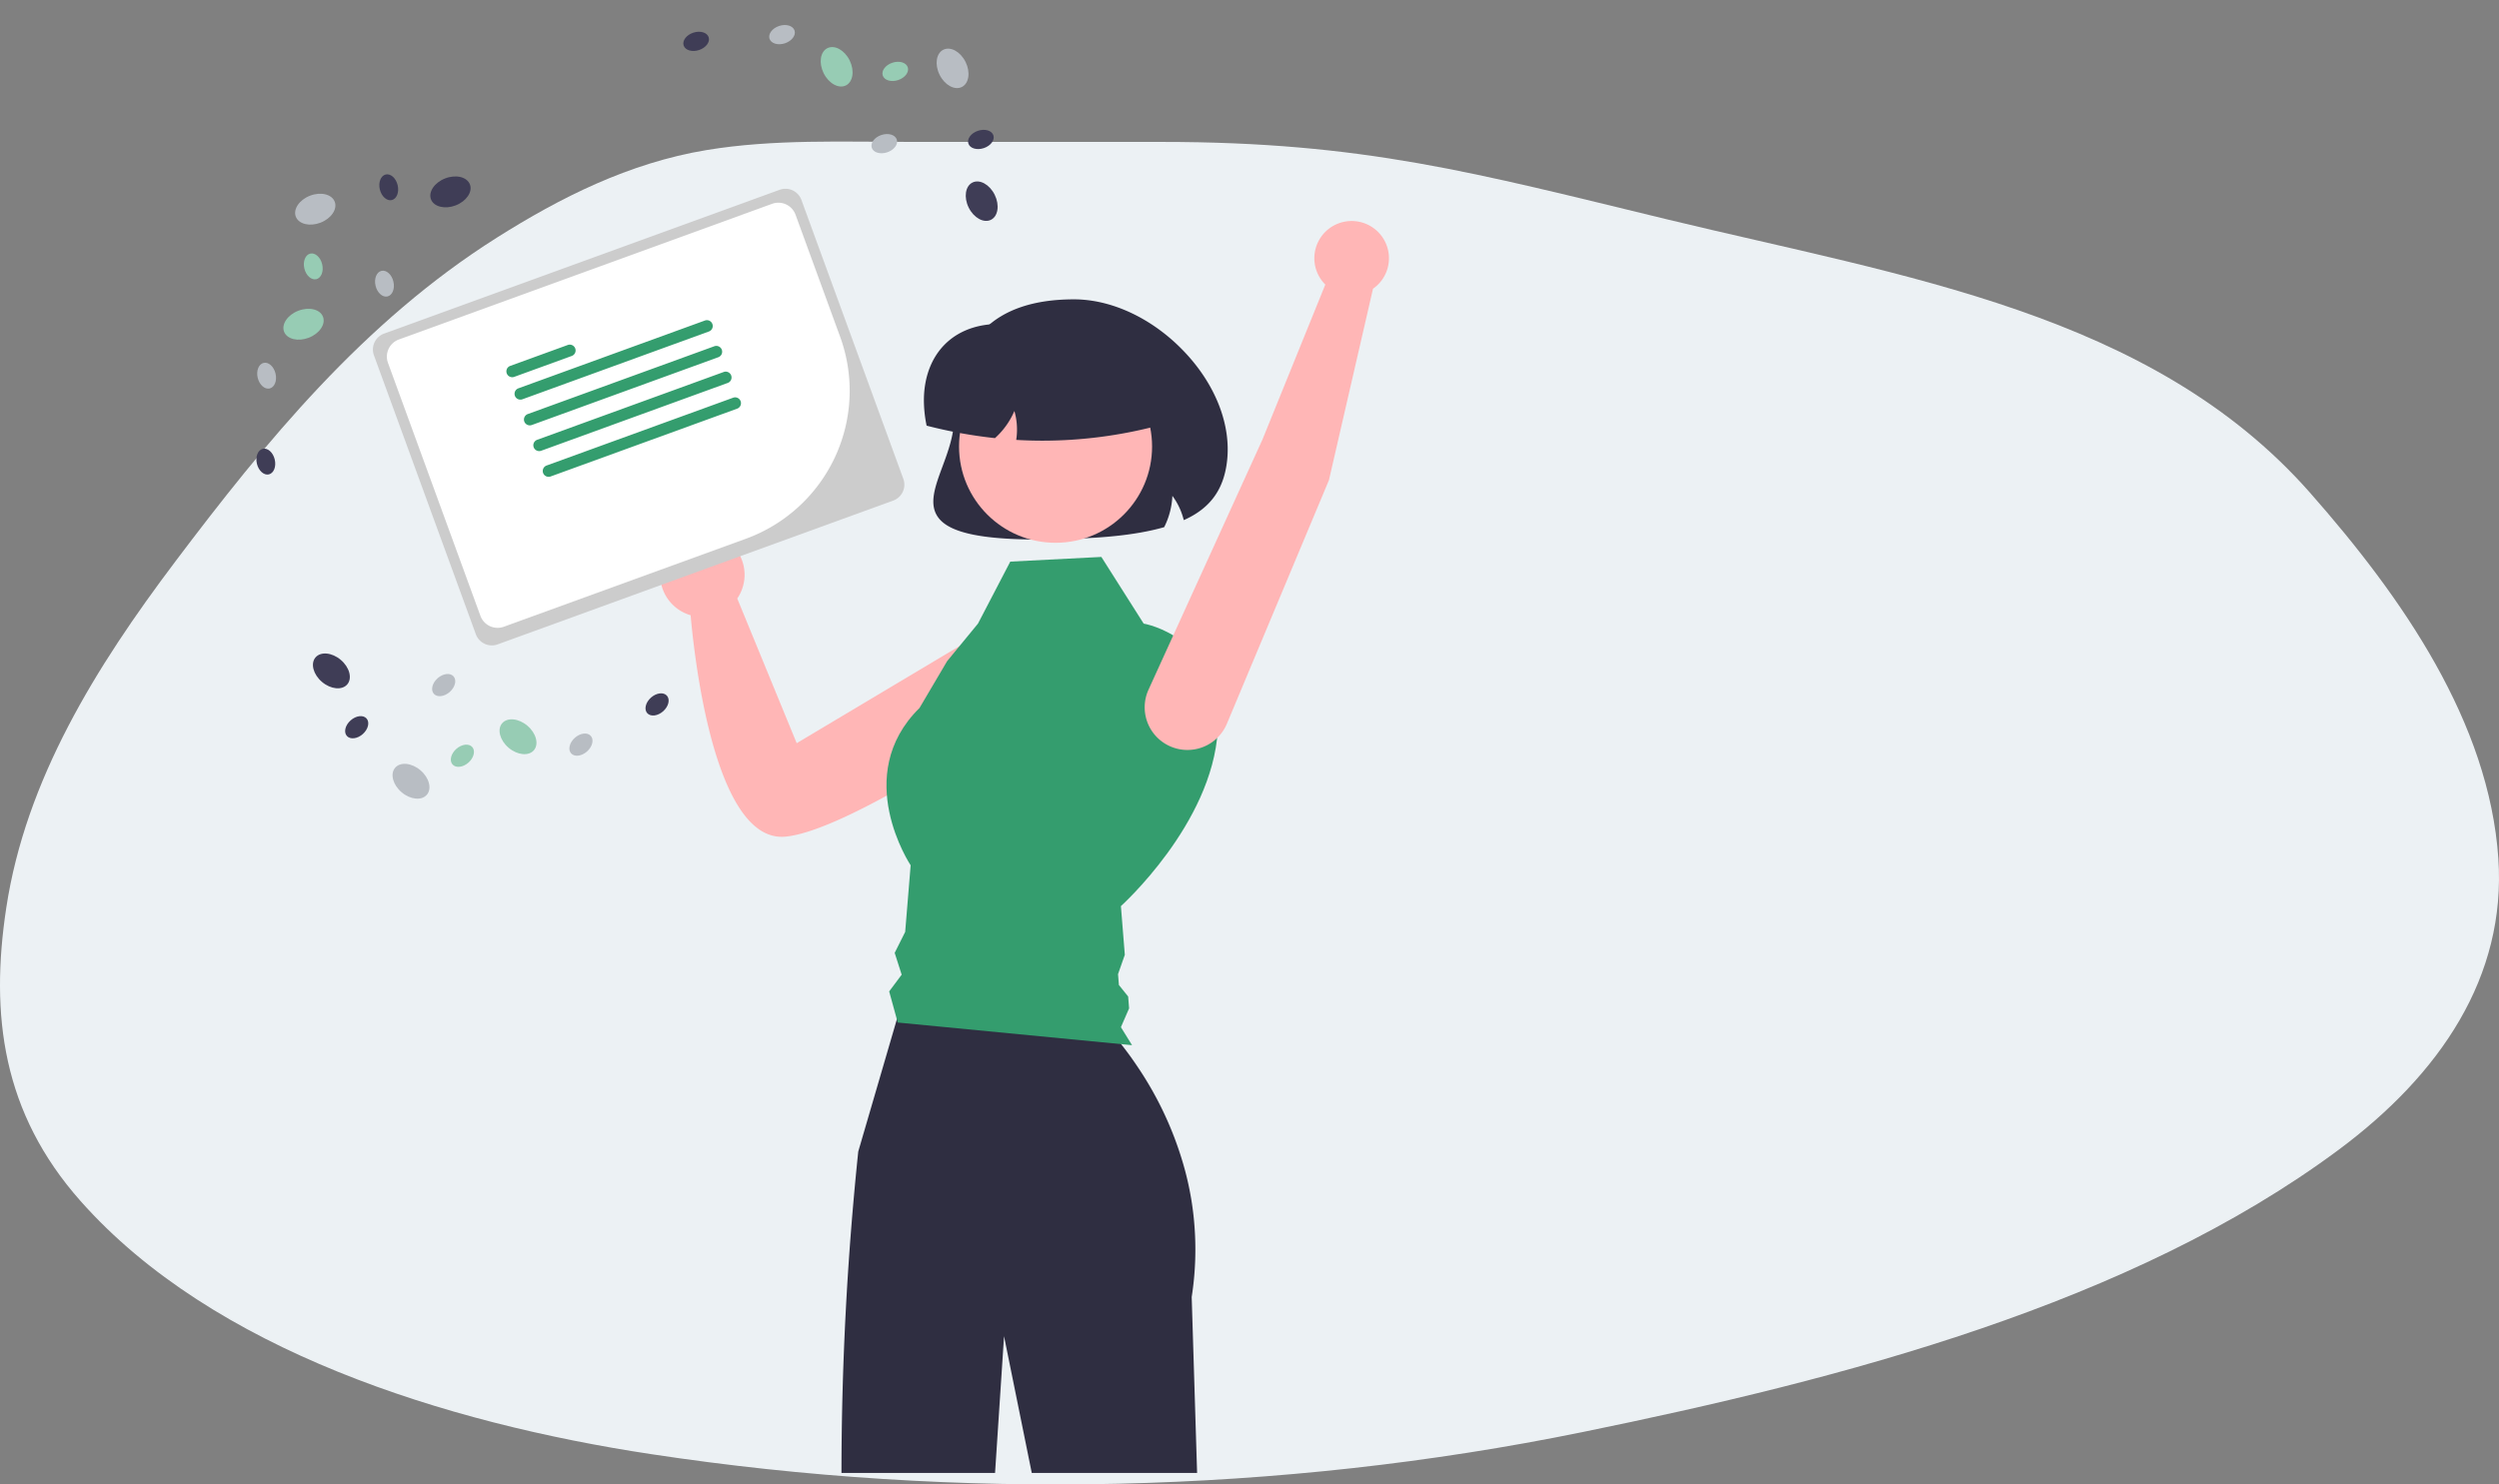 <svg width="653" height="388" fill="none" xmlns="http://www.w3.org/2000/svg">
    <rect width="100%" height="100%" fill="#808080" stroke="none"/>
    <path d="M238.216 37.094h65.355c52.669 0 81.792 8.074 132.146 20.264 61.808 14.962 126.445 24.43 167.841 71.361 24.305 27.556 46.836 60.113 49.267 95.628 2.12 30.977-15.235 56.486-41.726 76.177-54.269 40.336-129.555 59.89-197.646 73.8-79.053 16.15-163.234 17.903-243.321 5.754-53.862-8.17-114.507-27.123-149.096-66.17C.643 290.887-2.637 265.346 1.645 237.231c5.083-33.379 23.289-62.797 44.24-90.562 23.442-31.065 49.034-62.515 83.956-84.558 16.542-10.441 34.497-19.529 54.798-22.89 17.516-2.901 35.844-2.127 53.577-2.127Z"
          fill="#ECF1F4"/>
    <g clip-path="url(#a)">
        <path d="M271.29 141.012c-15.091 0-23.276-1.84-26.134-5.767-2.523-3.466-.832-8.038 1.126-13.332 1.408-3.805 3.002-8.118 3.002-12.386 0-20.76 10.551-31.287 31.359-31.287 10.353 0 21.469 5.487 29.735 14.678 7.515 8.355 11.259 18.356 10.272 27.436-.81 7.447-4.284 12.345-10.934 15.414l-.389.179-.11-.413a17.651 17.651 0 0 0-2.865-5.927 20.244 20.244 0 0 1-2.073 8.036l-.071.143-.153.044c-7.526 2.139-16.458 2.718-23.398 2.984-3.379.131-6.501.197-9.367.198Z"
              fill="#2F2E41"/>
        <path d="M275.403 169.938a11.294 11.294 0 0 0-7.427-7.158 11.311 11.311 0 0 0-10.157 1.861l-49.637 29.609-15.533-37.813a10.982 10.982 0 0 0-.392-12.932 11.028 11.028 0 0 0-5.635-3.828 11.055 11.055 0 0 0-6.815.209 11.023 11.023 0 0 0-5.388 4.167 10.985 10.985 0 0 0 .407 12.932 11.032 11.032 0 0 0 5.639 3.822c.958 10.904 6.278 59.641 24.787 57.869 15.557-1.489 54.192-27.161 66.192-36.062a11.27 11.27 0 0 0 4.049-5.695 11.24 11.24 0 0 0-.09-6.981Z"
              fill="#FFB6B6"/>
        <path d="M312.808 385h-43.202l-7.245-35.739-2.35 35.739H219.88a814.672 814.672 0 0 1 4.39-84.03l.497-1.69.786-2.705.497-1.697 8.305-28.454.656-2.258h50.007a73.086 73.086 0 0 1 7.937 8.746 101.98 101.98 0 0 1 2.538 3.366 116.45 116.45 0 0 1 1.86 2.697 90.532 90.532 0 0 1 12.327 27.044v.007a77.6 77.6 0 0 1 1.168 5.057v.007c.302 1.532.569 3.086.778 4.675a68.59 68.59 0 0 1 .397 3.517 80.425 80.425 0 0 1-.628 19.722L312.808 385Z"
              fill="#2F2E41"/>
        <path d="M83.749 58.202c2.806-1.083 4.468-3.54 3.712-5.488-.756-1.947-3.642-2.647-6.448-1.564-2.806 1.084-4.468 3.54-3.712 5.488.755 1.948 3.642 2.648 6.448 1.564Z"
              fill="#B8BDC3"/>
        <path d="M119.075 53.68c2.805-1.083 4.467-3.54 3.712-5.487-.756-1.947-3.643-2.648-6.448-1.564-2.806 1.084-4.468 3.54-3.713 5.488.756 1.947 3.643 2.648 6.449 1.564Z"
              fill="#3F3D56"/>
        <path d="M80.685 88.273c2.806-1.084 4.468-3.54 3.712-5.488-.755-1.948-3.642-2.648-6.448-1.564-2.806 1.083-4.468 3.54-3.712 5.488.756 1.947 3.642 2.647 6.448 1.564Z"
              fill="#97CCB4"/>
        <path d="M70.466 101.537c1.287-.304 1.975-2.047 1.537-3.893-.438-1.846-1.836-3.096-3.123-2.792-1.287.304-1.976 2.047-1.538 3.893.438 1.846 1.837 3.096 3.124 2.792Z"
              fill="#B8BDC3"/>
        <path d="M70.255 123.994c1.288-.304 1.976-2.047 1.538-3.893-.438-1.846-1.836-3.096-3.124-2.792-1.287.304-1.975 2.047-1.537 3.893.438 1.846 1.836 3.096 3.123 2.792Z"
              fill="#3F3D56"/>
        <path d="M101.26 77.48c1.287-.303 1.975-2.047 1.537-3.893-.437-1.846-1.836-3.096-3.123-2.792-1.287.304-1.976 2.047-1.538 3.893.438 1.846 1.837 3.096 3.124 2.793Z"
              fill="#B8BDC3"/>
        <path d="M82.655 72.973c1.287-.304 1.975-2.047 1.537-3.893-.438-1.846-1.836-3.097-3.123-2.793-1.287.304-1.976 2.047-1.538 3.893.438 1.846 1.837 3.097 3.124 2.793Z"
              fill="#97CCB4"/>
        <path d="M102.375 52.294c1.287-.304 1.975-2.047 1.537-3.893-.438-1.846-1.836-3.097-3.123-2.793-1.287.304-1.976 2.047-1.538 3.894.438 1.845 1.837 3.096 3.124 2.792Z"
              fill="#3F3D56"/>
        <path d="M111.546 207.722c1.357-1.59.599-4.456-1.692-6.402-2.291-1.946-5.248-2.234-6.604-.644-1.357 1.59-.599 4.457 1.692 6.402 2.291 1.946 5.248 2.234 6.604.644Z"
              fill="#B8BDC3"/>
        <path d="M90.741 178.881c1.357-1.59.6-4.457-1.692-6.402-2.29-1.946-5.248-2.234-6.604-.644-1.357 1.59-.6 4.456 1.692 6.402 2.29 1.946 5.248 2.234 6.604.644Z"
              fill="#3F3D56"/>
        <path d="M139.508 196.092c1.357-1.59.599-4.456-1.692-6.402-2.291-1.946-5.248-2.234-6.604-.644-1.357 1.59-.599 4.457 1.692 6.402 2.291 1.946 5.247 2.234 6.604.644Z"
              fill="#97CCB4"/>
        <path d="M153.399 196.41c1.419-1.263 1.855-3.085.974-4.07-.881-.984-2.745-.758-4.164.505-1.418 1.263-1.854 3.085-.973 4.07.88.985 2.744.759 4.163-.505Z"
              fill="#B8BDC3"/>
        <path d="M173.292 185.902c1.418-1.263 1.854-3.085.973-4.07-.88-.984-2.744-.759-4.163.505-1.418 1.263-1.854 3.085-.974 4.07.881.984 2.745.758 4.164-.505Z"
              fill="#3F3D56"/>
        <path d="M117.534 180.847c1.419-1.263 1.854-3.086.974-4.07-.881-.985-2.745-.759-4.164.504-1.418 1.264-1.854 3.086-.973 4.07.88.985 2.744.759 4.163-.504Z"
              fill="#B8BDC3"/>
        <path d="M122.42 199.317c1.418-1.263 1.854-3.086.973-4.07-.88-.985-2.744-.759-4.163.504-1.418 1.264-1.854 3.086-.974 4.07.881.985 2.745.759 4.164-.504Z"
              fill="#97CCB4"/>
        <path d="M94.804 191.861c1.419-1.263 1.855-3.085.974-4.07-.88-.984-2.745-.759-4.163.505-1.419 1.263-1.855 3.085-.974 4.07.88.984 2.745.758 4.163-.505Z"
              fill="#3F3D56"/>
        <path d="M251.316 22.745c1.878-.922 2.324-3.852.996-6.546-1.328-2.694-3.926-4.13-5.805-3.209-1.878.922-2.324 3.853-.996 6.546 1.328 2.694 3.927 4.13 5.805 3.209Z"
              fill="#B8BDC3"/>
        <path d="M258.925 57.459c1.878-.922 2.324-3.852.996-6.546-1.327-2.694-3.926-4.13-5.804-3.208-1.878.921-2.324 3.852-.997 6.545 1.328 2.694 3.927 4.13 5.805 3.209Z"
              fill="#3F3D56"/>
        <path d="M221.024 22.335c1.878-.922 2.324-3.853.997-6.546-1.328-2.694-3.927-4.13-5.805-3.209-1.878.922-2.324 3.852-.996 6.546 1.327 2.694 3.926 4.13 5.804 3.209Z"
              fill="#97CCB4"/>
        <path d="M205.103 11.318c1.804-.597 2.93-2.096 2.514-3.349-.417-1.253-2.217-1.784-4.022-1.187-1.805.597-2.93 2.096-2.514 3.35.416 1.252 2.217 1.783 4.022 1.186Z"
              fill="#B8BDC3"/>
        <path d="M182.663 13.077c1.805-.597 2.93-2.097 2.514-3.35-.416-1.252-2.217-1.783-4.022-1.186-1.804.597-2.93 2.096-2.514 3.349.417 1.252 2.217 1.784 4.022 1.187Z"
              fill="#3F3D56"/>
        <path d="M231.819 39.817c1.805-.597 2.931-2.097 2.514-3.35-.416-1.252-2.217-1.784-4.021-1.187-1.805.597-2.931 2.097-2.514 3.35.416 1.252 2.216 1.784 4.021 1.187Z"
              fill="#B8BDC3"/>
        <path d="M234.69 20.93c1.804-.597 2.93-2.096 2.514-3.349-.416-1.253-2.217-1.784-4.022-1.187-1.805.597-2.93 2.096-2.514 3.349.416 1.253 2.217 1.784 4.022 1.187Z"
              fill="#97CCB4"/>
        <path d="M257.064 38.718c1.804-.597 2.93-2.096 2.514-3.35-.416-1.252-2.217-1.783-4.022-1.186-1.805.597-2.93 2.096-2.514 3.349.416 1.253 2.217 1.784 4.022 1.187Z"
              fill="#3F3D56"/>
        <path d="m263.991 146.792 23.801-1.224 11.055 17.429s20.8 3.469 19.358 27.924c-1.442 24.454-25.307 45.913-25.307 45.913l1.02 12.735-1.772 5.051.227 2.837 2.417 3.003.249 3.107-2.141 4.914 2.912 4.706-61.227-5.918-2.239-8.138 3.266-4.37-1.825-5.699 2.743-5.482 1.43-17.414s-15.646-23.453 2.315-41.118l7.209-12.227 8.066-9.819 8.443-16.21Z"
              fill="#349D6E"/>
        <path d="M275.824 141.871c13.928 0 25.219-11.266 25.219-25.163s-11.291-25.162-25.219-25.162c-13.929 0-25.22 11.265-25.22 25.162 0 13.897 11.291 25.163 25.22 25.163Z"
              fill="#FFB6B6"/>
        <path d="M272.447 115.183c-2.173 0-4.345-.061-6.516-.183l-.388-.022.051-.384c.32-2.402.14-4.844-.529-7.173a20.29 20.29 0 0 1-4.954 6.982l-.121.11-.162-.018a124.583 124.583 0 0 1-17.481-3.181l-.22-.056-.044-.222a32.934 32.934 0 0 1-.664-6.386c0-6.7 2.435-12.34 6.857-15.88 4.812-3.852 11.71-5.037 19.43-3.338h24.687a10.26 10.26 0 0 1 7.235 2.995 10.214 10.214 0 0 1 3.002 7.219v15.597l-.27.071a118.364 118.364 0 0 1-29.913 3.869Z"
              fill="#2F2E41"/>
        <path d="M100.363 87.194a4.439 4.439 0 0 0-2.502 2.292 4.424 4.424 0 0 0-.148 3.385l26.631 72.91c.404 1.102 1.23 2 2.297 2.496a4.455 4.455 0 0 0 3.393.148l103.362-37.585a4.426 4.426 0 0 0 2.651-5.676l-26.632-72.91a4.436 4.436 0 0 0-2.297-2.496 4.453 4.453 0 0 0-3.393-.149L100.363 87.195Z"
              fill="#CCC"/>
        <path d="m194.927 140.809-63.268 23.006a4.792 4.792 0 0 1-3.652-.16 4.775 4.775 0 0 1-2.472-2.686L101.38 94.84a4.762 4.762 0 0 1 .16-3.643 4.78 4.78 0 0 1 2.692-2.467l97.522-35.46a4.793 4.793 0 0 1 3.652.16 4.776 4.776 0 0 1 2.472 2.686l11.671 31.952a41.099 41.099 0 0 1-1.381 31.45 41.242 41.242 0 0 1-23.241 21.291Z"
              fill="#fff"/>
        <path d="m149.402 93.037-15.035 5.467a1.527 1.527 0 0 1-1.556-2.556c.148-.136.321-.24.51-.31l15.035-5.466a1.53 1.53 0 0 1 1.959.91 1.526 1.526 0 0 1-.913 1.955ZM185.245 86.64l-48.738 17.723c-.188.069-.388.1-.589.091a1.518 1.518 0 0 1-1.462-1.589 1.527 1.527 0 0 1 1.005-1.367l48.738-17.722a1.527 1.527 0 0 1 1.556 2.556c-.148.135-.321.24-.51.309ZM187.702 93.366l-48.738 17.722a1.515 1.515 0 0 1-1.168-.05 1.521 1.521 0 0 1-.791-.86 1.51 1.51 0 0 1 .051-1.166 1.54 1.54 0 0 1 .862-.789l48.737-17.722a1.532 1.532 0 0 1 1.957.911 1.524 1.524 0 0 1-.91 1.954ZM190.158 100.091l-48.737 17.722a1.54 1.54 0 0 1-1.17-.049 1.518 1.518 0 0 1-.387-2.507 1.54 1.54 0 0 1 .51-.309l48.738-17.721a1.527 1.527 0 0 1 1.556 2.556c-.148.135-.321.24-.51.308ZM192.615 106.817l-48.738 17.722a1.53 1.53 0 0 1-1.959-.911 1.522 1.522 0 0 1 .913-1.954l48.737-17.722a1.52 1.52 0 0 1 1.169.05 1.533 1.533 0 0 1 .79.86 1.51 1.51 0 0 1-.05 1.166 1.52 1.52 0 0 1-.862.789Z"
              fill="#349D6E"/>
        <path d="m347.259 125.494-26.684 63.712a11.154 11.154 0 0 1-6.001 5.961 11.193 11.193 0 0 1-12.22-2.436 11.142 11.142 0 0 1-3.239-8.188c.046-1.513.4-3.001 1.04-4.372l29.752-65.333 16.402-40.459a9.708 9.708 0 0 1-1.954-10.991 9.737 9.737 0 0 1 3.961-4.317 9.767 9.767 0 0 1 11.146.974 9.724 9.724 0 0 1 3.148 4.938 9.707 9.707 0 0 1-3.838 10.485l-11.513 50.026Z"
              fill="#FFB6B6"/>
    </g>
    <defs>
        <clipPath id="a">
            <path fill="#fff" transform="translate(67)" d="M0 0h340v385H0z"/>
        </clipPath>
    </defs>
</svg>